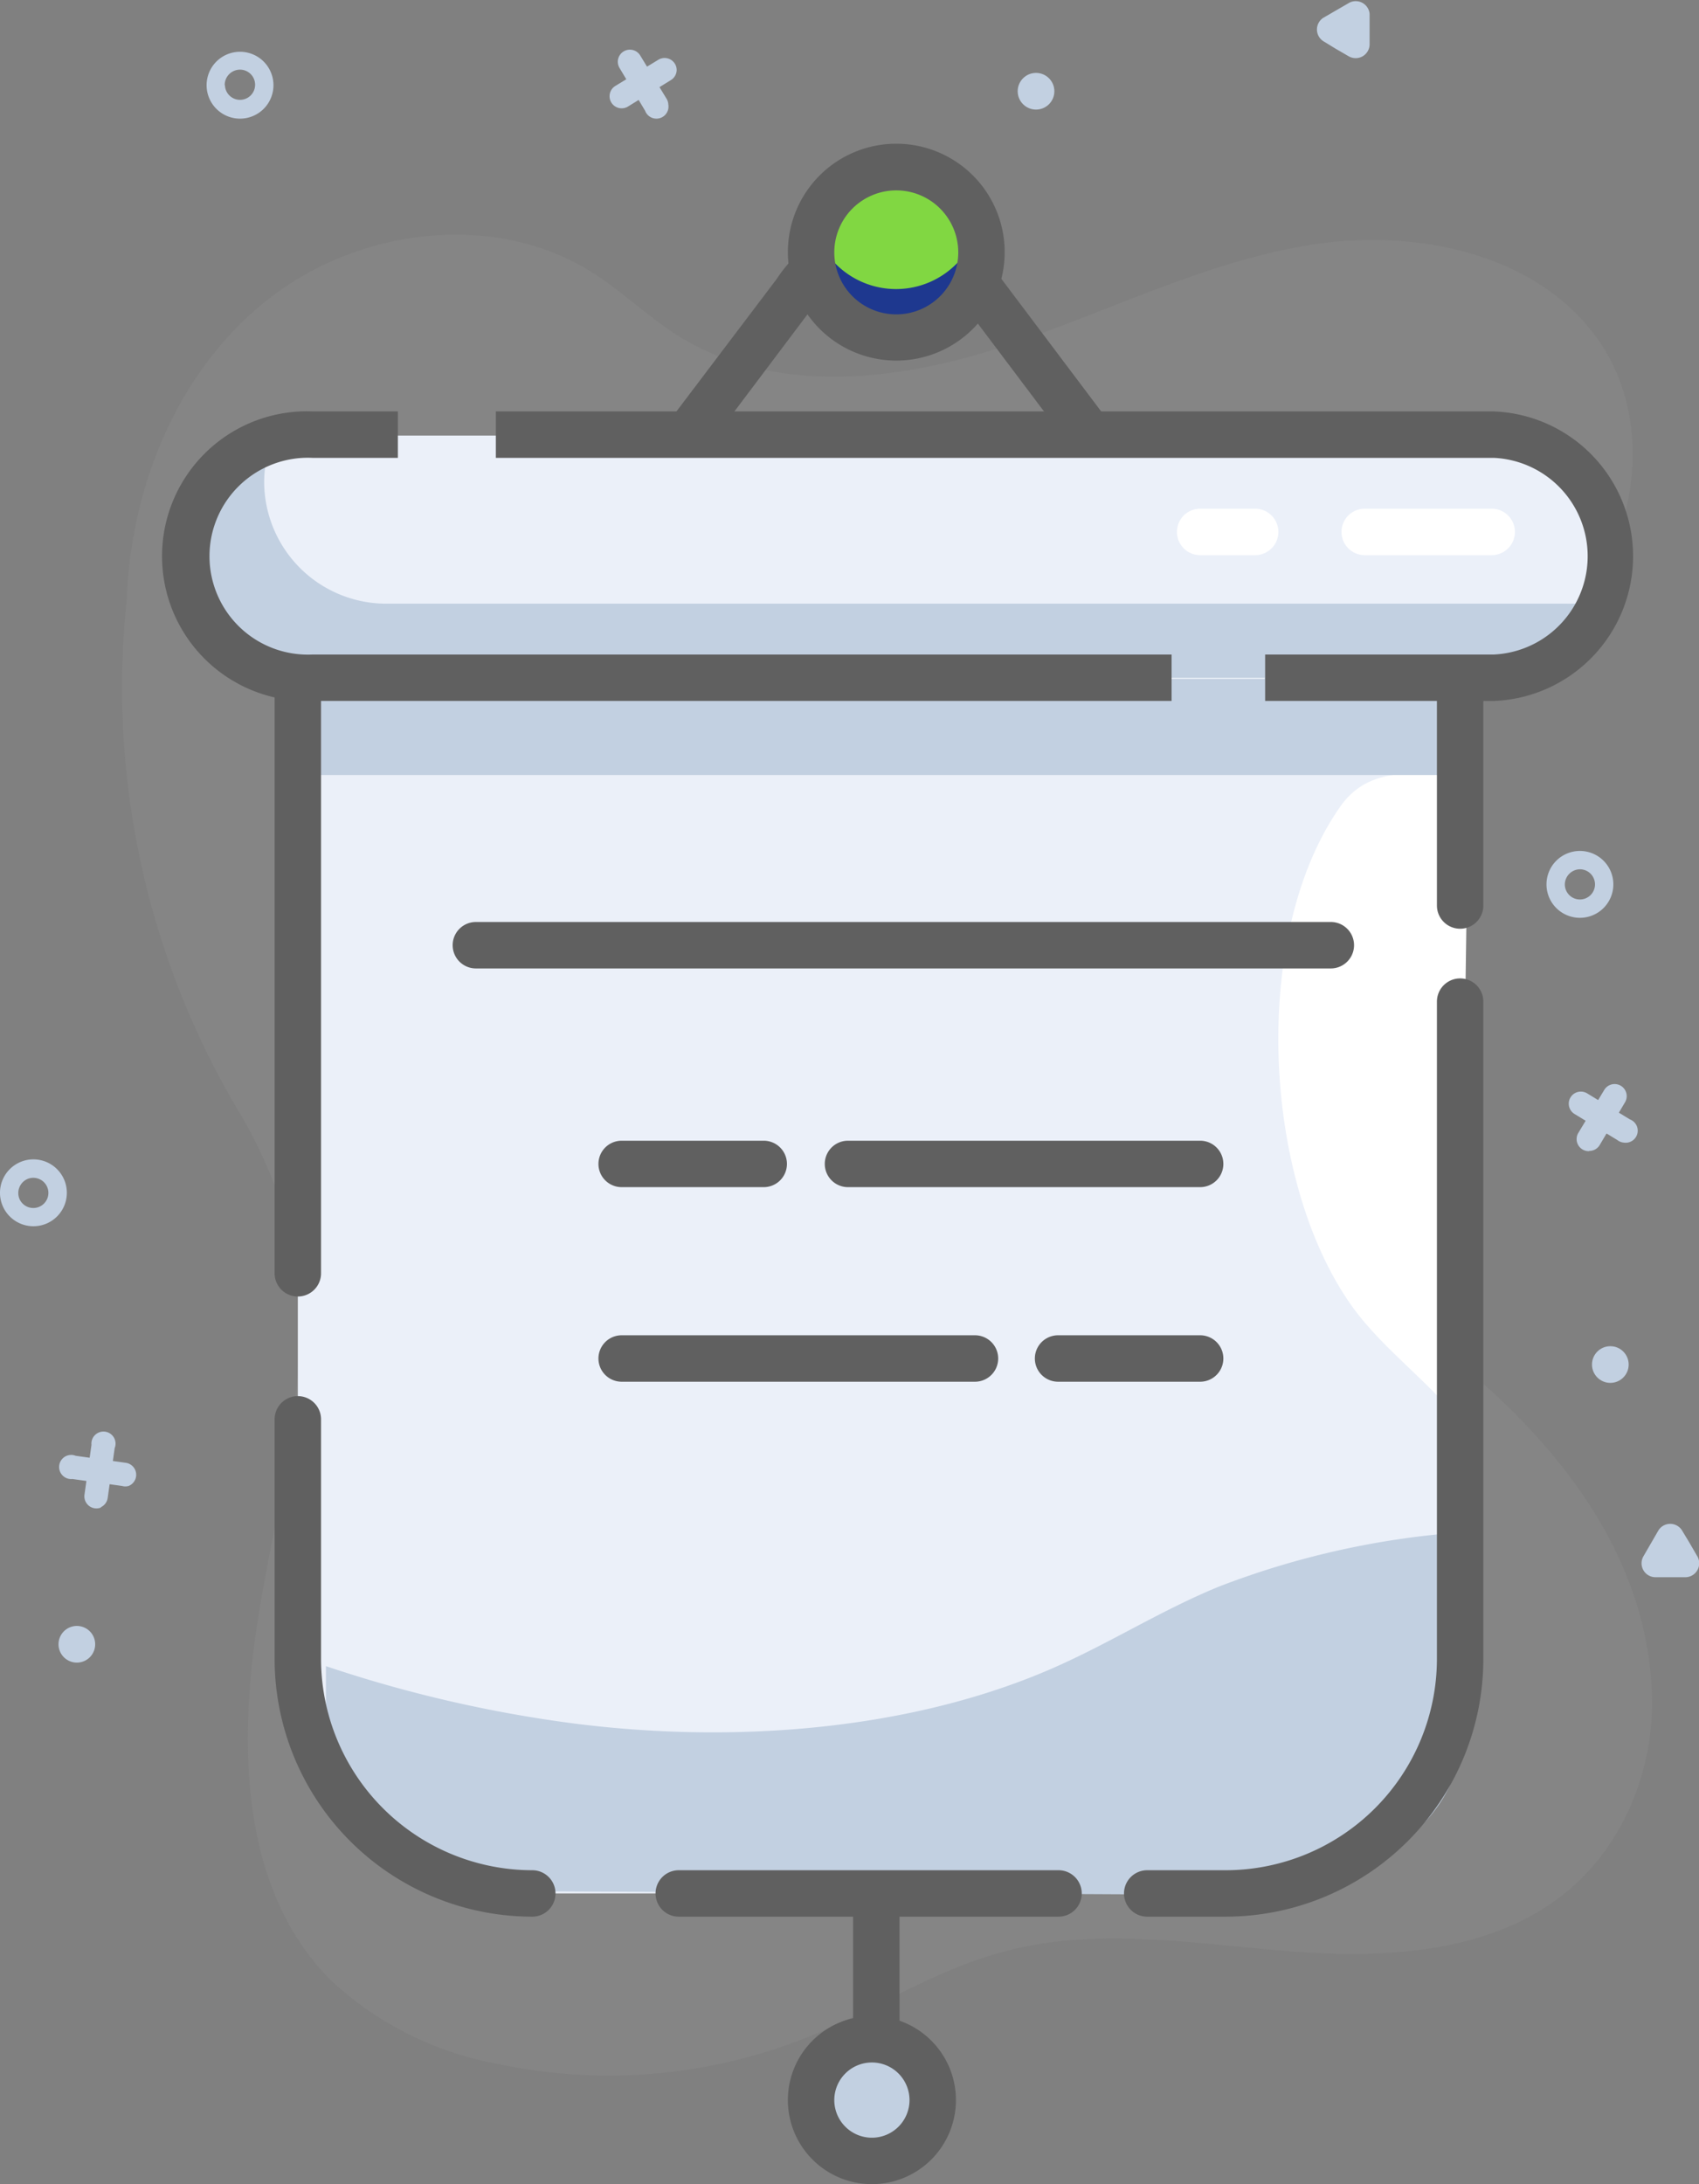 <svg xmlns="http://www.w3.org/2000/svg" viewBox="0 0 73.19 94.07"><rect x="0" y="0" width="73.19" height="94.07" fill="#808080" stroke="none"/><defs><style>.cls-1{opacity:0.12;}.cls-2{fill:#aaa;}.cls-3{fill:#ebf0f9;}.cls-4{fill:#fff;}.cls-5{fill:#c2d0e1;}.cls-6{fill:#606060;}.cls-7{fill:#81d742;}.cls-8{fill:#1e388f;}</style></defs><title>Asset 260</title><g id="Layer_2" data-name="Layer 2"><g id="Layer_1-2" data-name="Layer 1"><g class="cls-1"><path class="cls-2" d="M5.46,25.79c.19-5,2.3-10,6.22-13s9.74-3.7,13.92-1c1.26.81,2.34,1.87,3.61,2.67,4,2.51,9.21,2,13.72.56s8.77-3.69,13.44-4.46,10.1.38,12.66,4.35,1.15,9.84-2.52,12.93c-3.11,2.62-7.69,3.83-9.4,7.52a13,13,0,0,0-.84,5.17c-.13,5-.13,10.38,2.81,14.41A33.25,33.25,0,0,0,64,59.69c3.84,3.44,7,7.91,7.16,13.28a11.14,11.14,0,0,1-1,5c-2.71,5.82-8.89,6.5-14.36,6.09-4.2-.31-8.49-1.11-12.56,0-3,.79-5.56,2.51-8.4,3.66a23,23,0,0,1-13.31,1.19,14.32,14.32,0,0,1-7.28-3.62c-4.08-4.1-4-10.7-3-16.4s2.65-11.64.83-17.13A19.72,19.72,0,0,0,10.3,47.9,35.7,35.7,0,0,1,5.39,26.55Z"/></g><path class="cls-3" d="M62.9,39V28.14H12.83V71.45a10.1,10.1,0,0,0,10.1,10.1H52.8a10.1,10.1,0,0,0,10.1-10.1V43.14"/><path class="cls-4" d="M63.22,33.38c0,9.4-.42,18.89,0,28.28-1.4-2-3.57-3.42-5-5.43-3.87-5.45-4.37-16.09-.42-21.58C59.13,32.86,61.27,33.38,63.22,33.38Z"/><line class="cls-5" x1="4.42" y1="62.3" x2="4.12" y2="64.44"/><path class="cls-5" d="M4.33,64.92a.52.52,0,0,0,.31-.41l.3-2.14a.52.52,0,1,0-1-.14l-.3,2.14a.52.52,0,0,0,.73.55Z"/><line class="cls-5" x1="3.2" y1="63.22" x2="5.34" y2="63.52"/><path class="cls-5" d="M5.54,64a.52.52,0,0,0-.14-1l-2.14-.3a.52.52,0,1,0-.14,1l2.14.3A.52.52,0,0,0,5.54,64Z"/><path class="cls-5" d="M.12,51.95A1.44,1.44,0,1,1,2,52.7,1.44,1.44,0,0,1,.12,51.95Zm.72-.31a.65.65,0,1,0,.34-.86A.66.66,0,0,0,.84,51.64Z"/><circle class="cls-5" cx="3.31" cy="70.82" r="0.79" transform="translate(-27.92 7.17) rotate(-23.46)"/><line class="cls-5" x1="69.58" y1="47.2" x2="68.46" y2="49.05"/><path class="cls-5" d="M68.46,49.57a.52.52,0,0,0,.45-.25L70,47.48a.52.52,0,1,0-.89-.54L68,48.78a.52.52,0,0,0,.45.8Z"/><line class="cls-5" x1="68.1" y1="47.56" x2="69.94" y2="48.69"/><path class="cls-5" d="M69.94,49.21a.52.52,0,0,0,.27-1l-1.84-1.12a.52.52,0,0,0-.54.89l1.84,1.12A.52.52,0,0,0,69.94,49.21Z"/><path class="cls-5" d="M66.62,38.09a1.44,1.44,0,1,1,1.44,1.44A1.44,1.44,0,0,1,66.62,38.09Zm.79,0a.65.65,0,1,0,.65-.65A.66.66,0,0,0,67.41,38.09Z"/><circle class="cls-5" cx="69.37" cy="58.77" r="0.79"/><path class="cls-5" d="M72.45,65.9a.6.6,0,0,0-1,0l-.33.57-.33.57a.6.6,0,0,0,.52.89h1.31A.6.6,0,0,0,73.1,67l-.33-.57Z"/><line class="cls-5" x1="26.78" y1="4.14" x2="28.62" y2="3.02"/><path class="cls-5" d="M29.15,3a.52.52,0,0,1-.25.45L27.05,4.59a.52.52,0,1,1-.54-.89l1.84-1.12a.52.52,0,0,1,.8.45Z"/><line class="cls-5" x1="27.14" y1="2.66" x2="28.26" y2="4.5"/><path class="cls-5" d="M28.79,4.5a.52.52,0,0,1-1,.27L26.69,2.93a.52.52,0,0,1,.89-.54l1.12,1.84A.52.52,0,0,1,28.79,4.5Z"/><path class="cls-5" d="M11.78,3.67a1.44,1.44,0,1,1-1.44-1.44A1.44,1.44,0,0,1,11.78,3.67Zm-2.09,0A.65.65,0,1,0,10.34,3,.66.66,0,0,0,9.68,3.67Z"/><circle class="cls-5" cx="44.63" cy="3.93" r="0.79"/><path class="cls-5" d="M57,1.77a.6.6,0,0,1,0-1l.57-.33.57-.33A.6.6,0,0,1,59,.6V1.91a.6.6,0,0,1-.89.52l-.57-.33Z"/><rect class="cls-5" x="12.95" y="29.19" width="50.26" height="4.19"/><path class="cls-5" d="M62.92,66l0,8.84c0,3.76-4.45,6.8-9.9,6.77l-29.15-.15c-5.45,0-9.85-3.11-9.83-6.87V71.76a56.36,56.36,0,0,0,10.76,2.48c7,.88,14.5.24,20.5-2.37,2.5-1.09,4.68-2.5,7.22-3.54A36.22,36.22,0,0,1,62.92,66Z"/><path class="cls-6" d="M22.93,82.55a11.11,11.11,0,0,1-11.1-11.1V61.13a1,1,0,0,1,2,0V71.45a9.11,9.11,0,0,0,9.1,9.1,1,1,0,0,1,0,2Z"/><path class="cls-6" d="M45.6,82.55H29.24a1,1,0,1,1,0-2H45.6a1,1,0,0,1,0,2Z"/><path class="cls-6" d="M52.8,82.55H49.42a1,1,0,1,1,0-2H52.8a9.11,9.11,0,0,0,9.1-9.1V43.14a1,1,0,0,1,2,0V71.45A11.11,11.11,0,0,1,52.8,82.55Z"/><path class="cls-6" d="M12.83,55.84a1,1,0,0,1-1-1V27.14H63.9V39a1,1,0,1,1-2,0V29.14H13.83v25.7A1,1,0,0,1,12.83,55.84Z"/><path class="cls-6" d="M48.15,21.94l-6.61-8.78a3.78,3.78,0,0,0-6.47,0l-5.39,7.16-1.6-1.2L33.47,12a5.77,5.77,0,0,1,9.66,0l6.61,8.78Z"/><path class="cls-6" d="M57.33,41.71H20.5a1,1,0,0,1,0-2H57.33a1,1,0,0,1,0,2Z"/><path class="cls-6" d="M32.9,51.13H26.78a1,1,0,1,1,0-2H32.9a1,1,0,0,1,0,2Z"/><path class="cls-6" d="M51.7,59.51H45.58a1,1,0,0,1,0-2H51.7a1,1,0,0,1,0,2Z"/><path class="cls-6" d="M51.7,51.13H36.53a1,1,0,0,1,0-2H51.7a1,1,0,0,1,0,2Z"/><path class="cls-6" d="M42,59.51H26.78a1,1,0,1,1,0-2H42a1,1,0,0,1,0,2Z"/><path class="cls-3" d="M54.5,29.19h9.86A5.25,5.25,0,0,0,69.59,24h0a5.25,5.25,0,0,0-5.24-5.24H13.47A5.25,5.25,0,0,0,8.23,24h0a5.25,5.25,0,0,0,5.24,5.24h41Z"/><path class="cls-5" d="M69.28,25.73a5.26,5.26,0,0,1-4.92,3.46H13.47A5.26,5.26,0,0,1,8.23,24,5.26,5.26,0,0,1,11.69,19a5.26,5.26,0,0,0-.31,1.78A5.26,5.26,0,0,0,16.61,26H67.5A5.25,5.25,0,0,0,69.28,25.73Z"/><rect class="cls-6" x="36.75" y="81.55" width="2" height="8.38"/><path class="cls-6" d="M50.47,30.19h-37a6.24,6.24,0,1,1,0-12.47h3.67v2H13.47a4.24,4.24,0,1,0,0,8.47h37Z"/><path class="cls-6" d="M64.36,30.19H54.5v-2h9.86a4.24,4.24,0,0,0,0-8.47h-43v-2h43a6.24,6.24,0,0,1,0,12.47Z"/><circle class="cls-7" cx="38.61" cy="10.86" r="3.67"/><path class="cls-8" d="M42.27,10.86a3.67,3.67,0,0,1-7.33,0,3.48,3.48,0,0,1,.16-1,3.66,3.66,0,0,0,7,0A3.48,3.48,0,0,1,42.27,10.86Z"/><path class="cls-6" d="M38.61,15.53a4.67,4.67,0,1,1,4.67-4.67A4.67,4.67,0,0,1,38.61,15.53Zm0-7.33a2.67,2.67,0,1,0,2.67,2.67A2.67,2.67,0,0,0,38.61,8.2Z"/><circle class="cls-5" cx="37.56" cy="90.45" r="2.62"/><path class="cls-6" d="M37.56,94.07a3.62,3.62,0,1,1,3.62-3.62A3.62,3.62,0,0,1,37.56,94.07Zm0-5.24a1.62,1.62,0,1,0,1.62,1.62A1.62,1.62,0,0,0,37.56,88.83Z"/><path class="cls-4" d="M64.26,23.91H58.79a1,1,0,0,1,0-2h5.47a1,1,0,0,1,0,2Z"/><path class="cls-4" d="M54.07,23.91H51.7a1,1,0,0,1,0-2h2.37a1,1,0,0,1,0,2Z"/></g></g></svg>